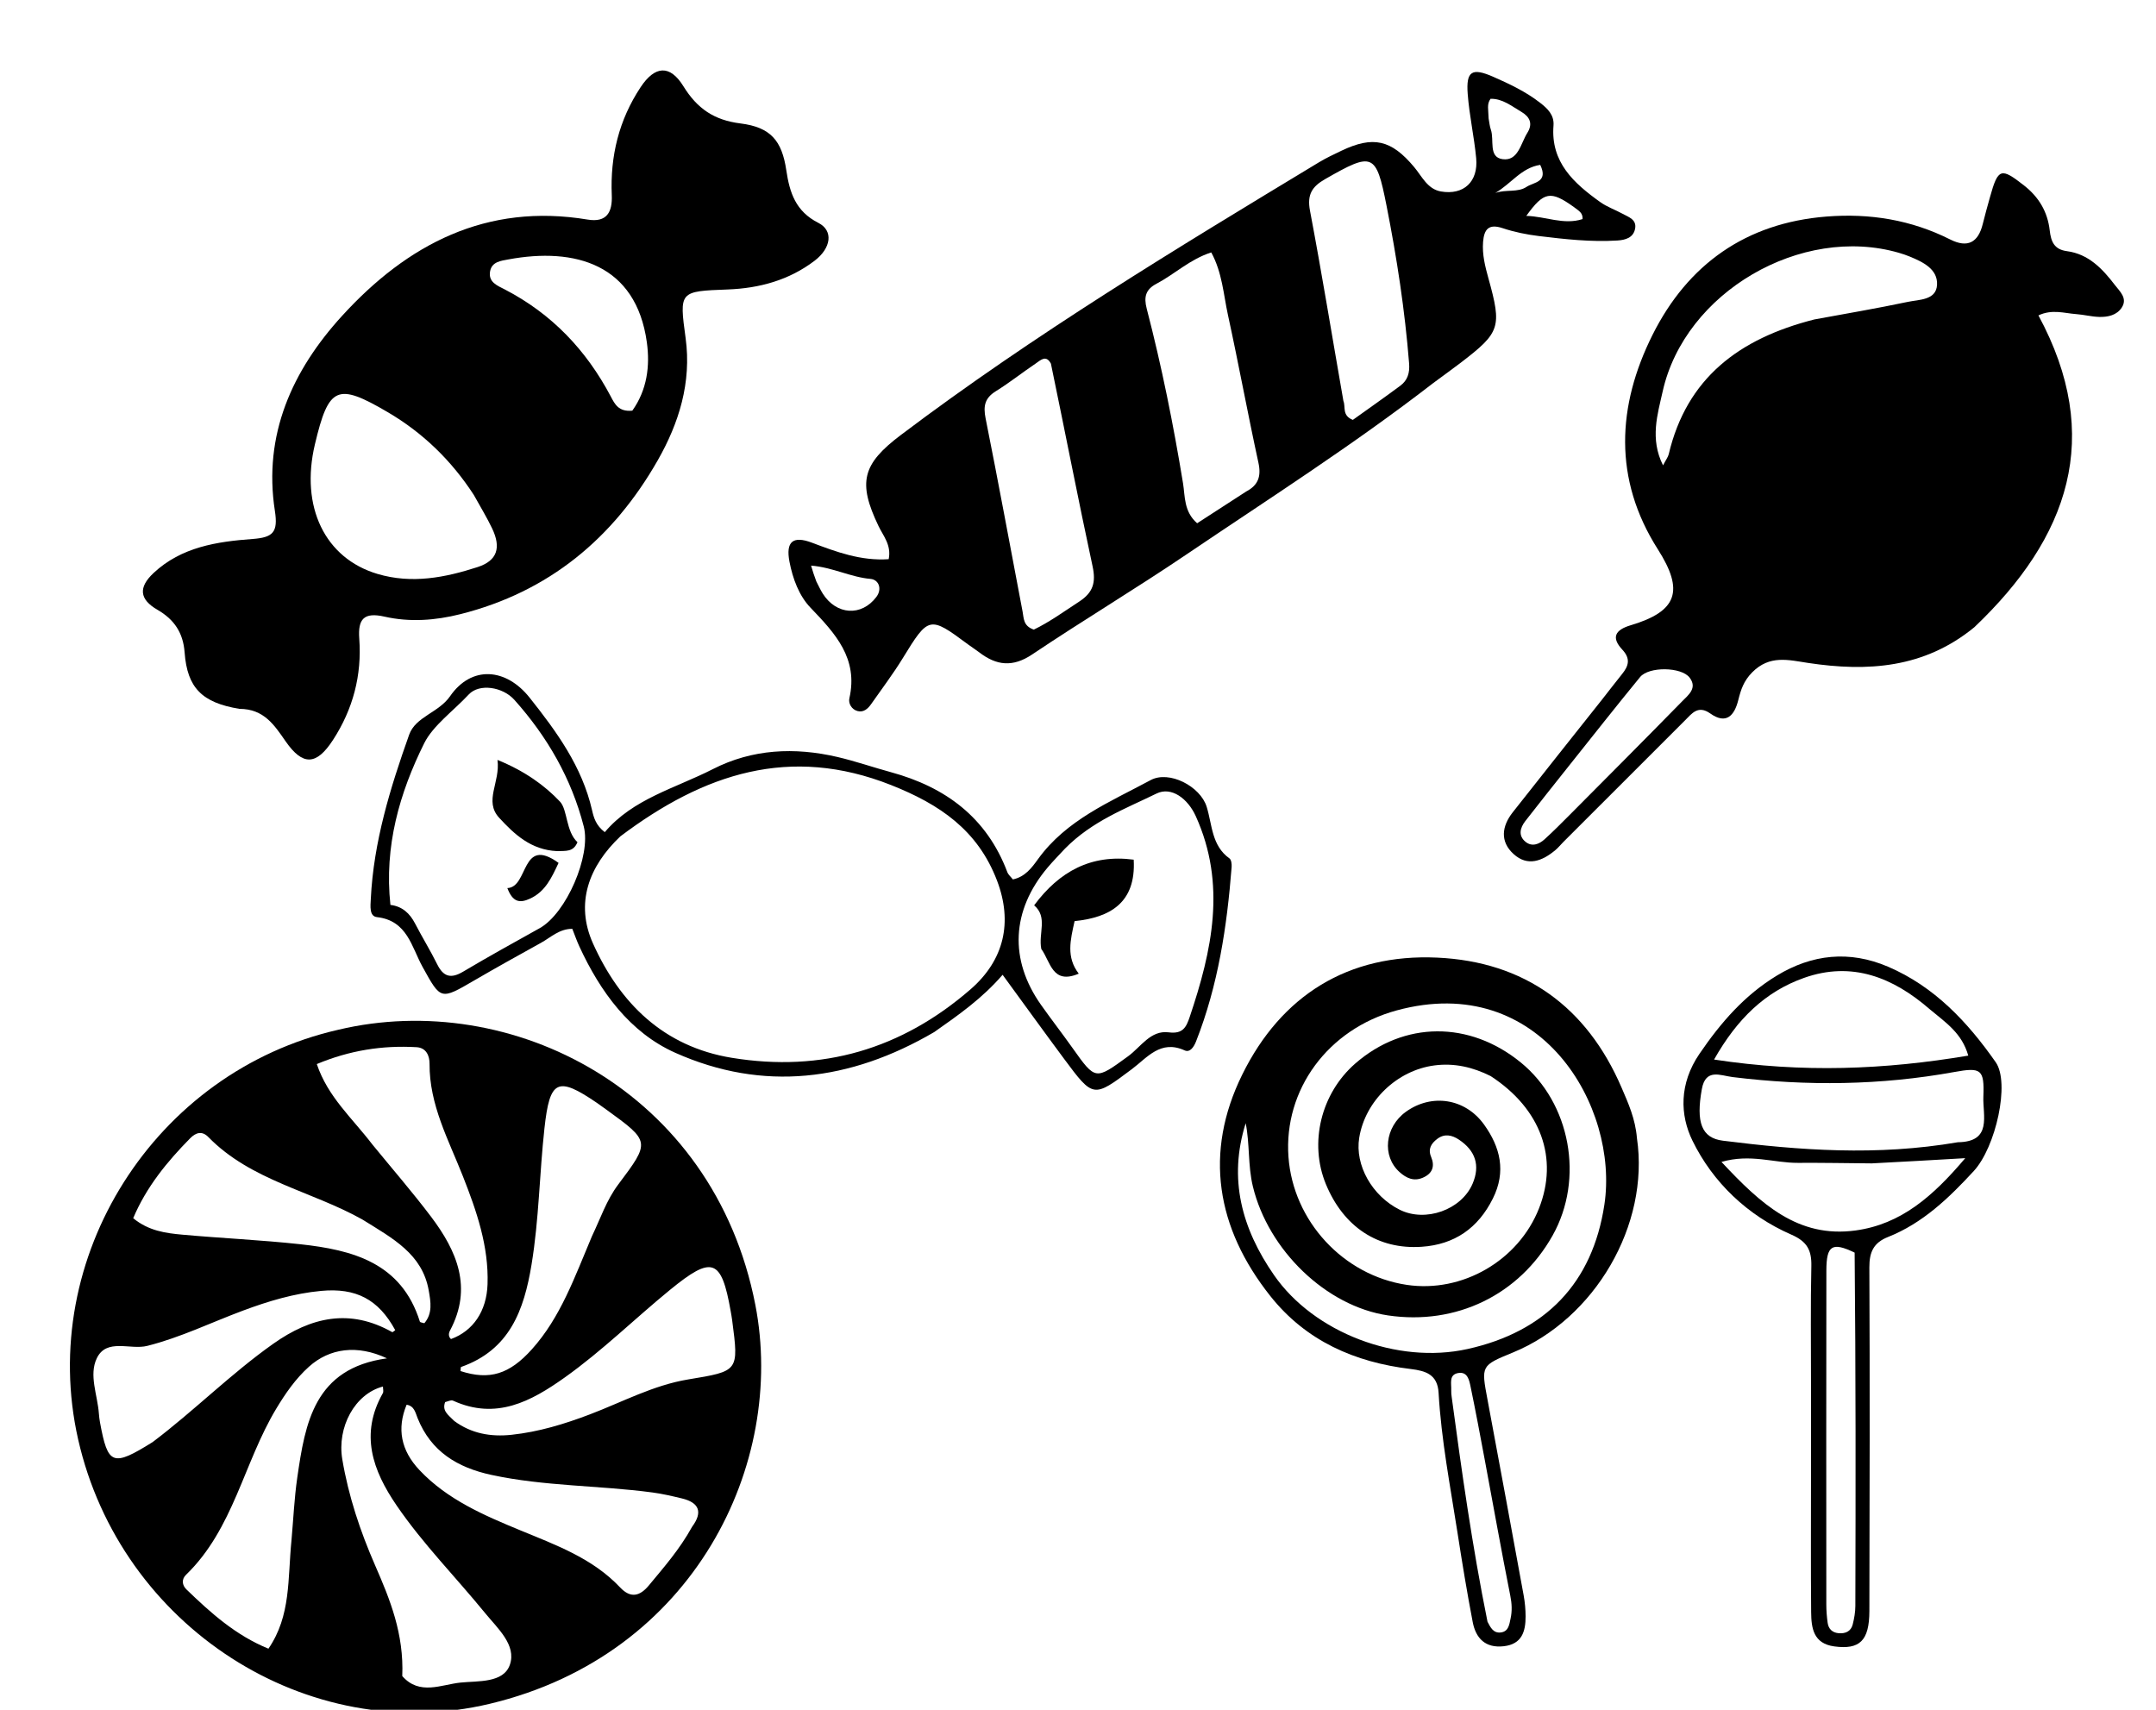 <svg version="1.1" id="Layer_1" xmlns="http://www.w3.org/2000/svg" xmlns:xlink="http://www.w3.org/1999/xlink" x="0px" y="0px"
	 width="100%" viewBox="0 0 464 368" enable-background="new 0 0 464 368" xml:space="preserve">
<path fill="#000000" opacity="1" stroke="none" 
	d="
M72.797,221.637 
	C109.886,212.805 153.58,234.633 162.563,280.863 
	C169.175,314.887 149.55,356.17 105.427,366.704 
	C66.168,376.077 25.934,350.078 16.813,309.781 
	C7.967,270.707 33.249,230.647 72.797,221.637 
M86.572,360.741 
	C90.286,364.979 94.972,362.571 99.096,362.143 
	C102.859,361.754 108.36,362.291 109.734,358.296 
	C111.191,354.058 107.08,350.47 104.362,347.137 
	C98.063,339.413 91.025,332.307 85.368,324.038 
	C80.166,316.434 77.411,308.663 82.391,299.853 
	C82.592,299.497 82.416,298.929 82.416,298.425 
	C76.365,300.005 72.498,307.167 73.667,314.098 
	C75.003,322.021 77.517,329.553 80.722,336.892 
	C83.925,344.228 86.956,351.624 86.572,360.741 
M62.736,331.455 
	C63.136,326.985 63.333,322.485 63.974,318.049 
	C65.68,306.241 67.639,294.505 83.282,292.357 
	C76.881,289.355 70.923,290.167 66.481,294.168 
	C63.603,296.76 61.433,299.901 59.449,303.195 
	C52.446,314.823 50.255,329.061 40.031,338.949 
	C39.048,339.9 39.172,341.173 40.121,342.09 
	C45.35,347.142 50.738,351.984 57.772,354.846 
	C62.655,347.727 61.889,339.884 62.736,331.455 
M148.963,328.591 
	C151.283,325.45 150.483,323.408 146.75,322.506 
	C144.655,322 142.543,321.51 140.411,321.225 
	C128.883,319.683 117.168,319.914 105.729,317.439 
	C98.449,315.864 92.76,312.426 89.871,305.221 
	C89.402,304.05 89.16,302.591 87.509,302.342 
	C85.385,307.48 86.271,312.173 90.297,316.43 
	C96.302,322.781 104.16,326.142 112,329.381 
	C119.707,332.565 127.548,335.396 133.458,341.664 
	C135.737,344.081 137.721,343.564 139.677,341.191 
	C142.852,337.34 146.18,333.61 148.963,328.591 
M32.856,310.376 
	C41.763,303.661 49.645,295.704 58.777,289.24 
	C66.949,283.455 75.259,281.559 84.402,286.711 
	C84.51,286.772 84.838,286.443 85.062,286.294 
	C81.444,279.626 76.569,277.148 69.14,277.838 
	C63.271,278.382 57.751,280.049 52.265,282.095 
	C45.427,284.645 38.87,287.864 31.697,289.673 
	C28.027,290.598 22.93,287.952 20.825,292.353 
	C19.108,295.941 20.975,300.213 21.276,304.181 
	C21.326,304.844 21.403,305.508 21.524,306.161 
	C23.22,315.342 24.215,315.767 32.856,310.376 
M78.006,262.486 
	C67.068,256.337 54.018,254.135 44.823,244.715 
	C43.507,243.368 42.168,243.73 40.926,244.991 
	C35.922,250.071 31.474,255.525 28.665,262.193 
	C31.989,264.928 35.644,265.413 39.258,265.741 
	C47.691,266.506 56.164,266.878 64.579,267.793 
	C75.877,269.021 86.388,271.757 90.366,284.464 
	C90.42,284.636 90.926,284.668 91.325,284.799 
	C93.135,282.665 92.697,280.204 92.271,277.763 
	C90.898,269.9 84.565,266.566 78.006,262.486 
M80.158,246.351 
	C84.369,251.507 88.741,256.543 92.752,261.851 
	C98.335,269.241 101.764,277.141 96.852,286.369 
	C96.547,286.944 96.453,287.655 97.056,288.207 
	C101.829,286.466 104.732,282.207 104.926,276.406 
	C105.201,268.216 102.572,260.66 99.634,253.195 
	C96.537,245.325 92.385,237.789 92.446,228.958 
	C92.457,227.282 91.762,225.509 89.649,225.387 
	C82.304,224.96 75.235,226.073 68.181,229.02 
	C70.568,236.109 75.73,240.558 80.158,246.351 
M97.775,305.849 
	C101.468,308.559 105.626,309.288 110.095,308.811 
	C115.936,308.187 121.474,306.501 126.946,304.419 
	C133.933,301.761 140.613,298.14 148.073,296.903 
	C158.996,295.091 159.015,295.196 157.575,284.185 
	C157.488,283.525 157.369,282.869 157.254,282.213 
	C155.259,270.847 153.269,270.196 144.192,277.621 
	C136.592,283.837 129.581,290.756 121.557,296.464 
	C114.259,301.656 106.762,305.685 97.499,301.463 
	C97.04,301.254 96.295,301.672 95.796,301.775 
	C95.119,303.636 96.35,304.438 97.775,305.849 
M127.408,266.044 
	C129.21,262.306 130.513,258.323 133.048,254.946 
	C139.985,245.708 139.971,245.697 130.468,238.802 
	C129.794,238.313 129.122,237.822 128.434,237.353 
	C119.938,231.558 118.315,232.45 117.172,242.844 
	C116.099,252.598 116.002,262.425 114.4,272.149 
	C112.774,282.022 109.675,290.533 99.244,294.21 
	C99.113,294.257 99.154,294.793 99.116,295.098 
	C105.357,297.115 109.641,295.792 114.479,290.396 
	C120.625,283.542 123.619,275.013 127.408,266.044 
z"/>
<path fill="#000000" opacity="1" stroke="none" 
	d="
M424.91,134.993 
	C414.097,143.863 401.898,144.603 389.15,142.688 
	C384.917,142.052 380.858,140.902 377.091,144.714 
	C375.249,146.579 374.658,148.451 374.095,150.701 
	C373.278,153.974 371.536,156.017 368.073,153.563 
	C365.443,151.7 364.128,153.559 362.624,155.058 
	C353.894,163.762 345.184,172.485 336.469,181.204 
	C335.88,181.793 335.356,182.455 334.72,182.985 
	C331.922,185.317 328.78,186.573 325.743,183.815 
	C322.779,181.123 323.204,177.834 325.551,174.846 
	C331.928,166.727 338.37,158.66 344.781,150.568 
	C346.229,148.741 347.631,146.878 349.099,145.067 
	C350.522,143.312 350.953,141.767 349.146,139.825 
	C346.716,137.214 347.573,135.579 350.958,134.57 
	C361.065,131.559 362.448,127.109 356.785,118.217 
	C347.18,103.135 348.003,87.351 355.65,72.066 
	C363.221,56.931 375.715,47.986 393.071,46.61 
	C402.432,45.868 411.311,47.314 419.718,51.546 
	C423.464,53.433 425.746,52.195 426.72,48.195 
	C427.193,46.255 427.741,44.333 428.276,42.408 
	C430.01,36.16 430.647,36.034 435.592,39.911 
	C438.826,42.446 440.668,45.609 441.126,49.584 
	C441.401,51.97 442.066,53.693 444.827,54.057 
	C449.489,54.672 452.483,57.854 455.147,61.338 
	C456.203,62.72 457.931,64.184 456.637,66.191 
	C455.564,67.853 453.637,68.266 451.764,68.21 
	C450.111,68.161 448.473,67.724 446.817,67.605 
	C444.251,67.42 441.634,66.498 438.699,67.884 
	C452.833,94.052 445.201,115.701 424.91,134.993 
M390.47,68.757 
	C397.173,67.517 403.899,66.388 410.565,64.977 
	C413.01,64.459 416.708,64.645 416.878,61.291 
	C417.048,57.938 413.884,56.408 411.032,55.231 
	C410.265,54.914 409.473,54.646 408.676,54.415 
	C387.672,48.328 362.584,62.864 357.827,84.264 
	C356.746,89.128 355.033,94.428 357.908,100.16 
	C358.557,98.911 358.988,98.371 359.132,97.764 
	C362.992,81.452 374.156,72.898 390.47,68.757 
M337.532,164.989 
	C334.432,168.904 331.302,172.796 328.247,176.746 
	C327.134,178.185 326.705,179.884 328.325,181.193 
	C329.7,182.304 331.228,181.72 332.412,180.643 
	C334.258,178.964 336.022,177.193 337.782,175.422 
	C345.884,167.274 353.999,159.138 362.039,150.929 
	C363.355,149.586 365.346,148.1 363.627,145.843 
	C361.855,143.516 354.855,143.423 352.972,145.721 
	C347.907,151.902 342.956,158.178 337.532,164.989 
z"/>
<path fill="#000000" opacity="1" stroke="none" 
	d="
M51.532,152.569 
	C43.463,151.241 40.297,148.039 39.732,140.426 
	C39.417,136.194 37.511,133.341 33.88,131.241 
	C29.98,128.987 29.751,126.419 33.055,123.324 
	C39.031,117.727 46.706,116.568 54.351,116.006 
	C58.783,115.68 59.868,114.551 59.159,109.968 
	C56.622,93.572 62.885,79.749 73.608,67.994 
	C87.695,52.551 104.711,43.639 126.461,47.259 
	C130.631,47.954 131.816,45.607 131.662,42.008 
	C131.301,33.613 133.201,25.818 137.862,18.776 
	C140.924,14.149 144.163,13.844 147.084,18.573 
	C150.042,23.361 153.667,25.855 159.342,26.565 
	C165.861,27.382 168.277,30.271 169.222,36.644 
	C169.936,41.453 171.224,45.487 176.113,47.963 
	C179.399,49.626 178.907,53.381 175.307,56.123 
	C169.826,60.298 163.437,62.045 156.639,62.302 
	C146.195,62.697 146.174,62.654 147.556,72.788 
	C148.854,82.313 146.127,91.052 141.549,99.082 
	C131.988,115.854 118.116,127.39 99.084,132.185 
	C93.663,133.551 88.165,133.949 82.757,132.72 
	C78.289,131.704 77.008,133.255 77.319,137.461 
	C77.901,145.352 75.965,152.66 71.644,159.295 
	C68.09,164.753 65.166,164.861 61.486,159.581 
	C59.076,156.123 56.847,152.572 51.532,152.569 
M101.974,106.531 
	C97.186,99.153 91.044,93.168 83.455,88.715 
	C72.557,82.322 70.735,83.143 67.774,95.629 
	C64.577,109.11 69.945,120.162 81.235,123.524 
	C88.622,125.724 95.789,124.321 102.783,122.052 
	C107.049,120.668 107.879,117.859 105.915,113.74 
	C104.843,111.491 103.545,109.35 101.974,106.531 
M136.085,88.385 
	C139.252,83.94 139.916,78.798 139.212,73.689 
	C136.896,56.88 123.753,53.164 109.397,55.838 
	C107.836,56.129 105.862,56.321 105.478,58.375 
	C105.035,60.749 107.066,61.482 108.636,62.296 
	C118.729,67.527 126.174,75.343 131.449,85.339 
	C132.294,86.941 133.13,88.691 136.085,88.385 
z"/>
<path fill="#000000" opacity="1" stroke="none" 
	d="
M308.44,82.455 
	C291.157,95.829 273.029,107.37 255.247,119.398 
	C244.356,126.765 233.056,133.524 222.139,140.855 
	C217.957,143.663 214.465,143.252 210.772,140.427 
	C209.979,139.82 209.13,139.287 208.328,138.691 
	C200.026,132.514 199.846,132.601 194.27,141.691 
	C192.185,145.091 189.758,148.281 187.473,151.557 
	C186.771,152.563 185.845,153.38 184.554,153.04 
	C183.253,152.697 182.554,151.371 182.795,150.31 
	C184.747,141.709 179.767,136.348 174.434,130.796 
	C171.964,128.226 170.601,124.539 169.904,120.896 
	C169.076,116.562 170.65,115.263 174.724,116.798 
	C179.996,118.783 185.253,120.761 191.255,120.354 
	C191.879,117.331 190.106,115.385 189.072,113.23 
	C184.556,103.814 185.57,99.893 193.869,93.629 
	C222.5,72.018 253.145,53.497 283.788,34.974 
	C285.351,34.029 287.016,33.244 288.668,32.455 
	C295.532,29.174 299.424,30.073 304.352,35.965 
	C306.031,37.973 307.218,40.712 310.105,41.209 
	C315.014,42.053 318.167,39.104 317.694,34.053 
	C317.26,29.423 316.217,24.846 315.868,20.214 
	C315.496,15.279 316.795,14.517 321.386,16.537 
	C324.894,18.081 328.368,19.728 331.417,22.093 
	C333.005,23.325 334.518,24.71 334.334,27.023 
	C333.703,34.941 338.731,39.439 344.384,43.487 
	C345.857,44.541 347.639,45.156 349.246,46.034 
	C350.528,46.735 352.246,47.255 351.902,49.186 
	C351.542,51.207 349.751,51.659 348.084,51.764 
	C342.412,52.121 336.772,51.484 331.157,50.801 
	C328.53,50.482 325.882,49.941 323.377,49.104 
	C320.366,48.099 319.393,49.375 319.179,52.064 
	C318.964,54.775 319.616,57.336 320.333,59.918 
	C323.257,70.439 322.873,71.559 314.349,78.085 
	C312.498,79.502 310.595,80.85 308.44,82.455 
M268.21,105.779 
	C270.785,104.432 271.468,102.518 270.829,99.587 
	C268.527,89.026 266.582,78.388 264.278,67.828 
	C263.305,63.366 263.044,58.659 260.678,54.33 
	C256.089,55.795 252.803,59.012 248.88,61.076 
	C246.557,62.298 246.133,63.911 246.788,66.43 
	C250.012,78.83 252.531,91.379 254.605,104.029 
	C255.061,106.809 254.748,110.093 257.641,112.621 
	C260.956,110.471 264.284,108.314 268.21,105.779 
M226.172,78.269 
	C225.126,76.281 223.93,77.541 222.922,78.22 
	C220.027,80.171 217.285,82.359 214.322,84.196 
	C211.946,85.669 211.581,87.374 212.115,90.044 
	C214.888,103.888 217.43,117.778 220.077,131.647 
	C220.346,133.053 220.195,134.741 222.493,135.511 
	C225.781,133.936 228.982,131.624 232.3,129.453 
	C235.281,127.501 235.879,125.328 235.136,121.88 
	C232.055,107.586 229.284,93.226 226.172,78.269 
M289.12,86.309 
	C289.646,87.581 288.758,89.42 291.148,90.374 
	C294.411,88.034 297.924,85.579 301.362,83.023 
	C302.933,81.856 303.422,80.271 303.258,78.211 
	C302.349,66.777 300.614,55.463 298.393,44.229 
	C296.147,32.863 295.442,32.684 285.187,38.549 
	C282.362,40.165 281.27,41.88 281.924,45.332 
	C284.456,58.693 286.64,72.119 289.12,86.309 
M175.677,125.123 
	C176.14,126.007 176.542,126.93 177.075,127.769 
	C179.997,132.371 185.388,132.737 188.599,128.488 
	C189.916,126.744 189.107,124.747 187.342,124.597 
	C183.077,124.234 179.211,122.106 174.551,121.735 
	C174.927,122.978 175.161,123.75 175.677,125.123 
M320.371,25.496 
	C320.526,26.305 320.586,27.148 320.855,27.917 
	C321.623,30.117 320.273,33.82 323.359,34.257 
	C326.734,34.736 327.273,30.868 328.705,28.592 
	C329.942,26.627 329.24,25.132 327.398,24.057 
	C325.306,22.836 323.364,21.208 320.788,21.261 
	C319.932,22.424 320.333,23.603 320.371,25.496 
M338.719,44.56 
	C333.704,40.968 332.272,41.203 328.478,46.465 
	C332.632,46.567 336.53,48.478 340.589,47.154 
	C340.653,45.798 339.85,45.427 338.719,44.56 
M331.477,35.485 
	C327.417,36.094 325.186,39.578 321.804,41.534 
	C324.107,40.716 326.631,41.497 328.546,40.213 
	C330.042,39.21 333.298,39.246 331.477,35.485 
z"/>
<path fill="#000000" opacity="1" stroke="none" 
	d="
M352.29,244.951 
	C355.057,263.646 343.222,283.874 325.577,291.111 
	C318.713,293.926 318.758,293.917 320.129,301.234 
	C322.762,315.291 325.35,329.356 327.921,343.425 
	C328.189,344.891 328.323,346.402 328.328,347.893 
	C328.339,351.154 327.531,353.886 323.612,354.322 
	C319.674,354.761 317.618,352.617 316.946,349.112 
	C315.725,342.744 314.675,336.341 313.681,329.933 
	C312.125,319.909 310.184,309.931 309.604,299.778 
	C309.379,295.839 306.872,295.045 303.582,294.65 
	C291.573,293.206 281.068,288.626 273.387,278.944 
	C261.785,264.322 259.052,248.12 267.35,231.279 
	C275.747,214.24 290.154,205.232 309.294,206.109 
	C328.068,206.969 341.486,216.668 348.98,234.081 
	C350.419,237.425 351.949,240.795 352.29,244.951 
M320.791,231.593 
	C316.977,229.691 312.993,228.747 308.703,229.312 
	C300.657,230.372 293.818,236.928 292.523,244.875 
	C291.559,250.784 295.284,257.404 301.245,260.378 
	C306.774,263.136 314.501,260.407 316.914,254.785 
	C318.617,250.819 317.505,247.626 313.969,245.277 
	C312.499,244.301 310.881,243.929 309.317,245.122 
	C308.04,246.096 307.266,247.257 307.994,248.994 
	C308.838,251.007 308.308,252.568 306.226,253.474 
	C304.253,254.334 302.652,253.561 301.213,252.277 
	C297.36,248.836 298.026,242.56 302.568,239.29 
	C308.096,235.31 315.318,236.384 319.379,242.028 
	C322.894,246.914 324.182,252.147 321.285,257.958 
	C318.094,264.361 313.022,267.864 305.965,268.344 
	C296.541,268.984 289.146,264.064 285.349,254.868 
	C281.69,246.007 284.282,235.35 291.662,228.912 
	C302.17,219.747 316.248,219.658 327.309,228.688 
	C337.993,237.41 340.988,253.736 334.139,265.922 
	C326.954,278.706 313.384,285.29 298.7,283.115 
	C285.408,281.147 272.939,269.084 269.629,255.335 
	C268.544,250.828 268.989,246.221 268.089,241.751 
	C264.309,253.733 267.256,264.452 274.199,274.462 
	C282.772,286.821 300.698,293.7 315.823,290.352 
	C332.625,286.632 342.733,276.15 345.284,259.284 
	C348.463,238.256 331.603,209.016 300.567,217.476 
	C285.741,221.517 276.248,234.58 277.296,249.009 
	C278.3,262.821 289.109,274.509 302.761,276.543 
	C314.715,278.325 326.814,271.31 331.23,260.038 
	C335.42,249.341 331.713,238.692 320.791,231.593 
M320.13,349.047 
	C320.757,350.234 321.37,351.563 323.002,351.355 
	C324.677,351.142 324.817,349.65 325.099,348.352 
	C325.455,346.715 325.375,345.152 325.038,343.459 
	C323.098,333.694 321.353,323.891 319.521,314.105 
	C318.544,308.886 317.572,303.665 316.491,298.467 
	C316.199,297.062 315.85,295.173 313.829,295.519 
	C311.767,295.873 312.395,297.792 312.325,299.204 
	C312.3,299.698 312.359,300.202 312.425,300.694 
	C314.575,316.63 316.797,332.555 320.13,349.047 
z"/>
<path fill="#000000" opacity="1" stroke="none" 
	d="
M201.056,222.134 
	C182.966,232.712 164.236,235.026 145.332,226.594 
	C135.562,222.235 129.175,213.459 124.666,203.66 
	C124.115,202.462 123.682,201.209 123.167,199.912 
	C120.38,199.9 118.536,201.758 116.413,202.933 
	C111.604,205.593 106.798,208.263 102.049,211.029 
	C94.799,215.251 94.886,215.251 90.939,208.101 
	C88.556,203.785 87.665,198.137 81.122,197.392 
	C79.435,197.2 79.73,194.97 79.801,193.494 
	C80.395,181.211 83.983,169.588 88.052,158.141 
	C89.442,154.229 94.396,153.415 96.869,149.839 
	C101.469,143.187 108.893,143.745 113.988,150.164 
	C119.822,157.514 125.276,164.996 127.422,174.389 
	C127.776,175.939 128.232,177.647 130.158,179.104 
	C136.239,171.906 145.357,169.656 153.41,165.54 
	C161.914,161.193 171.007,160.782 180.209,162.921 
	C184.091,163.824 187.875,165.145 191.726,166.195 
	C203.491,169.401 212.356,175.95 216.787,187.702 
	C217.005,188.278 217.557,188.728 217.984,189.277 
	C220.622,188.732 222.084,186.724 223.362,184.951 
	C229.502,176.43 238.899,172.611 247.638,167.901 
	C251.602,165.764 258.322,169.214 259.695,173.653 
	C260.898,177.543 260.742,182.002 264.598,184.757 
	C265,185.044 265.11,185.997 265.062,186.618 
	C264.066,199.435 262.156,212.068 257.414,224.124 
	C256.95,225.304 256.123,226.606 254.952,226.075 
	C249.759,223.721 246.905,227.633 243.59,230.114 
	C235.301,236.318 235.315,236.388 228.996,227.883 
	C224.749,222.166 220.584,216.388 215.775,209.806 
	C211.325,214.945 206.331,218.426 201.056,222.134 
M133.512,180.008 
	C126.698,186.469 123.739,194.434 127.627,203.078 
	C133.41,215.938 142.839,225.279 157.492,227.673 
	C176.893,230.843 194.007,225.834 208.865,212.94 
	C216.118,206.646 217.986,198.482 214.573,189.531 
	C210.436,178.679 202.261,173.121 191.768,168.966 
	C170.034,160.362 151.518,166.451 133.512,180.008 
M84.024,194.762 
	C86.571,195.08 88.187,196.56 89.338,198.787 
	C90.865,201.74 92.624,204.576 94.097,207.554 
	C95.433,210.258 97.053,210.686 99.655,209.14 
	C105.092,205.908 110.63,202.845 116.157,199.766 
	C121.86,196.588 127.245,184.152 125.635,177.892 
	C122.971,167.53 117.785,158.556 110.701,150.628 
	C108.21,147.839 103.158,147.028 100.877,149.477 
	C97.622,152.971 93.195,156.15 91.296,159.967 
	C85.992,170.629 82.652,182.171 84.024,194.762 
M229.18,182.669 
	C227.94,184.014 226.648,185.315 225.47,186.712 
	C217.665,195.965 217.155,206.547 224.057,216.3 
	C226.266,219.421 228.609,222.448 230.824,225.565 
	C235.784,232.545 235.719,232.491 242.796,227.33 
	C245.539,225.33 247.619,221.684 251.527,222.192 
	C254.554,222.585 255.29,221.109 256.035,218.896 
	C260.846,204.607 263.995,190.322 257.336,175.639 
	C255.652,171.927 252.13,169.209 248.891,170.798 
	C242.207,174.075 235.073,176.687 229.18,182.669 
z"/>
<path fill="#000000" opacity="1" stroke="none" 
	d="
M389.753,298 
	C389.757,289.168 389.641,280.834 389.826,272.507 
	C389.903,269.082 388.916,267.213 385.529,265.735 
	C376.072,261.608 368.625,254.479 364.24,245.506 
	C361.57,240.044 361.309,233.307 365.761,226.793 
	C370.399,220.008 375.482,214.181 382.389,209.983 
	C389.968,205.377 398.017,204.508 406.312,208.057 
	C416.314,212.335 423.459,219.975 429.508,228.626 
	C432.617,233.074 429.517,246.913 424.777,252.049 
	C419.444,257.828 413.797,263.277 406.314,266.244 
	C403.215,267.472 402.297,269.494 402.312,272.785 
	C402.426,297.446 402.375,322.108 402.315,346.769 
	C402.299,353.15 400.212,355.092 394.773,354.36 
	C390.277,353.755 389.815,350.437 389.783,346.99 
	C389.696,337.493 389.751,327.994 389.75,318.496 
	C389.75,311.831 389.753,305.165 389.753,298 
M421.35,245.847 
	C428.834,245.758 426.683,240.09 426.847,236.022 
	C427.084,230.132 426.359,229.681 420.597,230.729 
	C404.755,233.608 388.851,233.785 372.894,231.82 
	C370.269,231.497 367.081,229.867 366.26,234.405 
	C364.973,241.519 366.169,244.934 370.791,245.513 
	C387.328,247.586 403.898,248.842 421.35,245.847 
M415.298,217.211 
	C407.413,210.364 398.542,206.808 388.222,210.482 
	C379.872,213.454 373.842,219.307 368.891,228.049 
	C387.979,230.957 405.595,230.226 423.599,227.203 
	C422.22,222.357 418.842,220.167 415.298,217.211 
M399.143,269.604 
	C394.307,267.276 393.067,268.012 393.059,273.472 
	C393.023,297.425 393.034,321.378 393.047,345.331 
	C393.048,346.657 393.154,347.992 393.339,349.305 
	C393.52,350.597 394.345,351.389 395.667,351.512 
	C397.15,351.651 398.357,351.137 398.738,349.6 
	C399.055,348.321 399.294,346.983 399.297,345.671 
	C399.367,320.569 399.396,295.467 399.143,269.604 
M402.809,250.396 
	C397.5,250.352 392.191,250.249 386.882,250.282 
	C381.816,250.313 376.697,248.276 370.483,250.081 
	C378.964,259.156 386.956,266.521 399.331,264.835 
	C409.152,263.498 416.022,257.454 422.945,249.275 
	C415.588,249.702 409.663,250.045 402.809,250.396 
z"/>
<path fill="#000000" opacity="1" stroke="none" 
	d="
M119.916,183.19 
	C114.234,182.938 110.649,179.501 107.437,176.023 
	C104.077,172.384 107.712,168.385 107.066,163.558 
	C112.911,165.936 117.259,169.072 120.519,172.539 
	C122.169,174.294 121.756,178.93 124.279,181.268 
	C123.374,183.445 121.746,183.102 119.916,183.19 
z"/>
<path fill="#000000" opacity="1" stroke="none" 
	d="
M120.211,185.72 
	C118.718,188.9 117.386,191.874 114.098,193.402 
	C111.764,194.487 110.335,194.113 109.185,191.143 
	C113.823,190.961 112.072,179.841 120.211,185.72 
z"/>
<path fill="#000000" opacity="1" stroke="none" 
	d="
M224.098,204.239 
	C223.438,200.872 225.557,197.412 222.561,194.85 
	C227.983,187.544 234.842,183.816 243.987,185.027 
	C244.522,194.375 238.804,197.487 231.268,198.251 
	C230.347,202.376 229.431,206.005 232.162,209.561 
	C226.445,211.997 226.116,207.014 224.098,204.239 
z"/>
</svg>